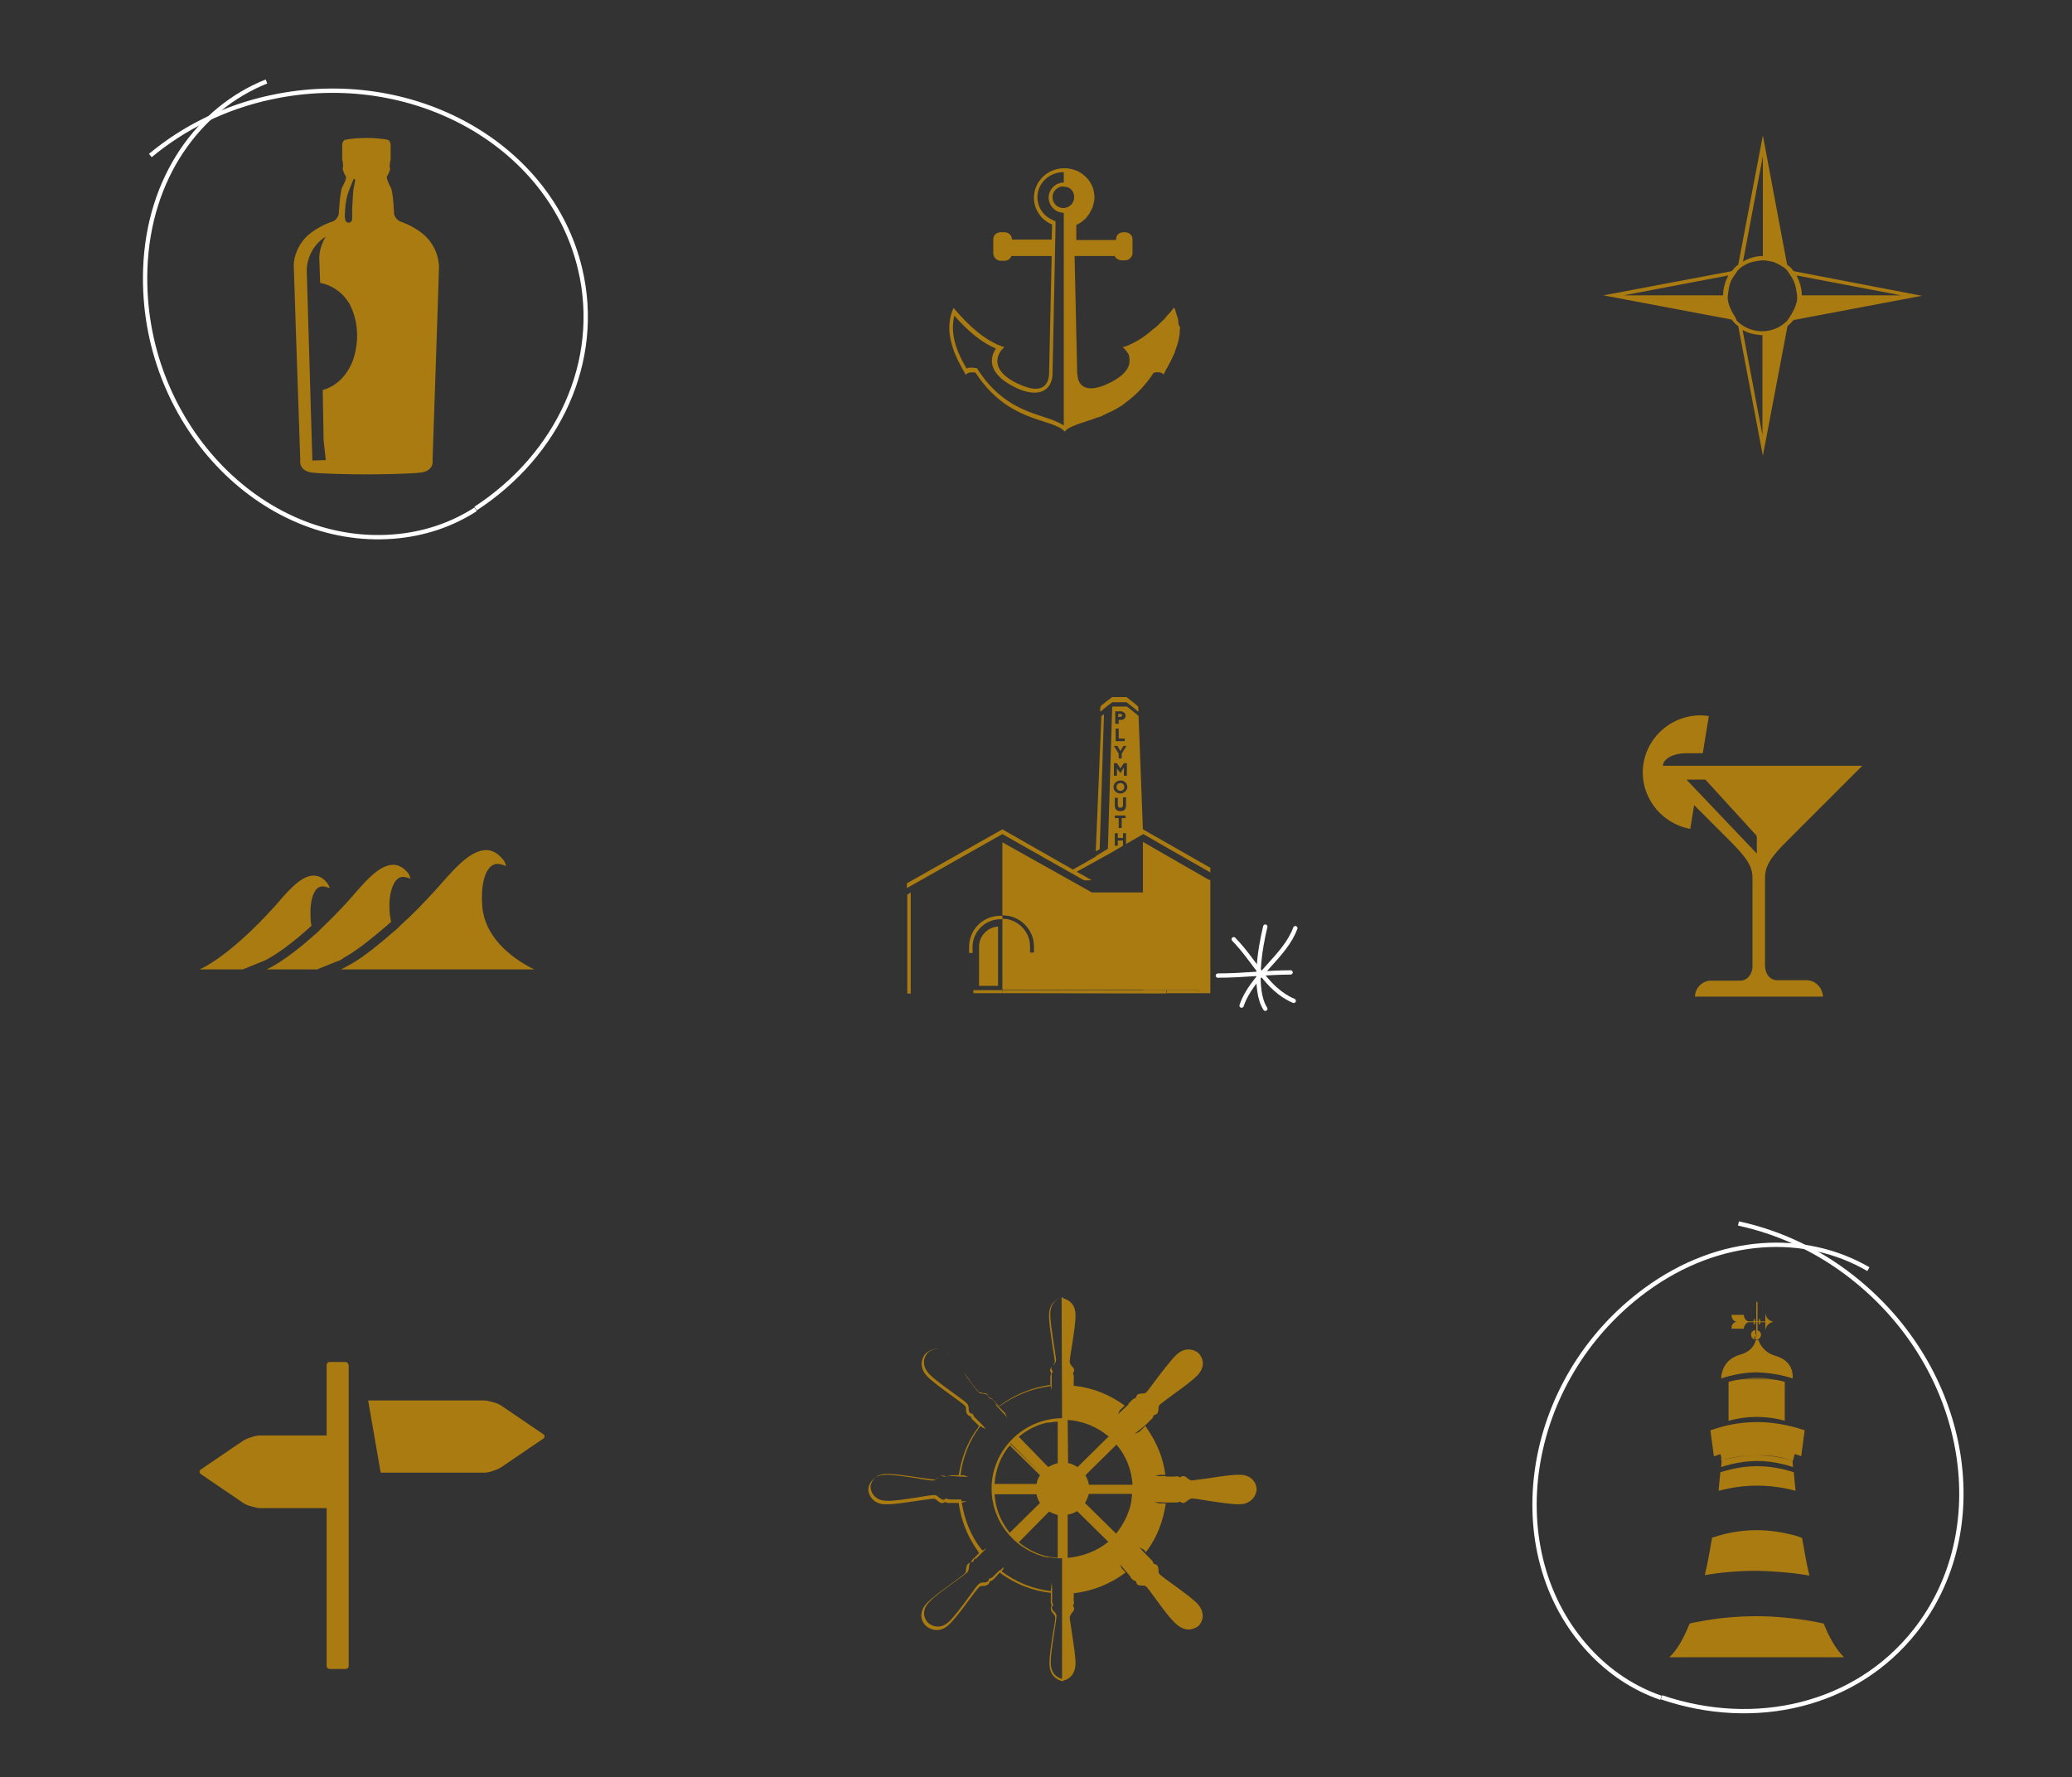 <?xml version="1.0" encoding="utf-8"?>
<!-- Generator: Adobe Illustrator 17.0.0, SVG Export Plug-In . SVG Version: 6.00 Build 0)  -->
<!DOCTYPE svg PUBLIC "-//W3C//DTD SVG 1.1//EN" "http://www.w3.org/Graphics/SVG/1.1/DTD/svg11.dtd">
<svg version="1.1" id="Layer_1" xmlns="http://www.w3.org/2000/svg" xmlns:xlink="http://www.w3.org/1999/xlink" x="0px" y="0px"
	 width="479.25px" height="411px" viewBox="-47.75 -31.25 479.25 411" enable-background="new -47.75 -31.25 479.25 411"
	 xml:space="preserve">
<rect x="-47.75" y="-31.25" width="479.25" height="411" fill="#333333" stroke="none"/>
<title>icons</title>
<desc>Created with Sketch.</desc>
<g id="case-studies">
	<g id="Desktop-HD" transform="translate(-877, -15801)">
		<g id="icons" transform="translate(877, 15800.465)">
			<g id="Layer_1_1_">
				<path id="Shape" fill="#AA7B11" d="M53.8,30.8c-0.1,0,0.1-2.8-2.1-5.7c-2.2-3-6.6-4.5-6.6-4.5c-1.3-0.3-1.7-1.8-1.7-1.8
					s-0.2-5.3-0.8-6.2c-0.5-0.9-1.1-2.3-0.8-2.6c0.3-0.4,0.7-1.5,0.7-1.7c-0.3-0.4,0.1-2.2,0.1-2.2V3c0-1.4-0.8-1.4-0.8-1.4
					c-1.3-0.3-3.6-0.4-4.6-0.4H37h-0.2c-1,0-3.3,0.1-4.6,0.4c0,0-0.8,0-0.8,1.4v3.1c0,0,0.4,1.8,0.1,2.2c0,0.2,0.4,1.3,0.7,1.7
					s-0.3,1.7-0.8,2.6c-0.5,0.9-0.8,6.2-0.8,6.2s-0.3,1.5-1.7,1.8c0,0-4.5,1.5-6.7,4.5s-2,5.7-2,5.7l0.4,12.4l1.1,32.5
					c0,0-0.5,2.5,2.8,2.9c2.8,0.3,9.3,0.4,12,0.4H37h0.5c2.7,0,9.2-0.1,12-0.4c3.3-0.4,2.8-2.9,2.8-2.9l1.1-32.5L53.8,30.8z
					 M34,10.8c0-0.1,0.1-0.1,0.2-0.1c0.1,0,0.2,0.1,0.2,0.2c-0.2,1.5-0.4,1.6-0.5,3.3l-0.2,3.5v1.7v0.3l0,0V20
					c0,0.4-0.4,0.8-0.8,0.8c-0.4,0-0.8-0.3-0.8-0.8c0-0.7-0.1,0.1-0.1-0.6C32.1,14.8,32.8,13.8,34,10.8z M33.7,53.1
					c-1.8,4.2-4.7,5.8-6.8,6.4l0.2,11.6l0.5,4.6l-3.1,0.1L23.2,32c0-3.3,1.7-6.3,4.4-8c-0.9,1.5-1.5,3.2-1.5,5l0.2,5.7
					c5,1,6.9,5.1,6.9,5.1C36.6,46.5,33.7,53.1,33.7,53.1z"/>
				<g id="Group" transform="translate(0, 165)">
					<path id="Shape_1_" fill="#AA7B11" d="M24.1,17C24,14.9,24,12.4,25,10.6c0.5-1,1.2-1.3,1.9-1.3c0.5,0,1,0.2,1.6,0.4
						c-0.1-0.4-0.3-0.8-0.5-1.1c-1-1.3-2.1-1.8-3.2-1.8c-3.2,0-6.6,4.4-8.9,7C4.9,26-1.6,28.5-1.6,28.5h10l4.7-1.9
						c0.1,0,4.1-1.7,11.2-8.2C24.2,17.9,24.1,17.5,24.1,17z"/>
					<path id="Shape_2_" fill="#AA7B11" d="M32.3,25.5c0.9-0.5,2.1-1.3,3.6-2.4c1.7-1.3,4-3.1,6.8-5.6c-0.1-0.6-0.2-1.2-0.3-1.8
						c-0.2-2.3-0.1-5.1,1-7.1c0.6-1.1,1.3-1.5,2.1-1.5c0.5,0,1.1,0.2,1.7,0.4c-0.1-0.4-0.3-0.9-0.5-1.2c-1.1-1.4-2.3-2-3.5-2
						c-3.6,0-7.3,4.9-9.9,7.8c-2.4,2.7-4.7,5-6.7,6.9c-0.3,0.3-0.5,0.5-0.8,0.8s-0.5,0.5-0.8,0.7c-7.1,6.4-11.1,8-11.1,8h11.7
						l4.7-1.9h0.1c0,0,0.3-0.1,1-0.5C31.6,25.9,31.9,25.7,32.3,25.5z"/>
					<path id="Shape_3_" fill="#AA7B11" d="M63.8,13.9c-0.2-2.6-0.1-5.9,1.1-8.1c0.7-1.2,1.5-1.7,2.4-1.7c0.6,0,1.3,0.2,2,0.5
						c-0.1-0.5-0.3-1-0.6-1.4c-1.3-1.6-2.6-2.3-4-2.3c-4.1,0-8.4,5.6-11.4,8.9s-5.7,6.1-8.2,8.3c-0.3,0.3-0.5,0.5-0.8,0.8
						s-0.5,0.5-0.8,0.7c-4,3.5-7,5.8-9.1,7.1c-0.4,0.2-0.7,0.4-1,0.6c-0.4,0.2-0.8,0.4-1.1,0.6c-0.8,0.4-1.2,0.6-1.2,0.6h2.2h2.3
						h2.3h15h2.3h2.3h18.3C69.9,25.6,64.3,20.6,63.8,13.9z"/>
				</g>
				<g id="Group_1_" transform="translate(151, 269)">
					<path id="Shape_4_" fill="#AA7B11" d="M89.1,41.5c-0.3-0.1-0.6-0.1-1-0.1c-1.7-0.1-4.7,0.4-7.4,0.8c-1.7,0.2-3.5,0.5-3.9,0.5
						c-0.4-0.1-0.6-0.3-0.9-0.5c-0.2-0.2-0.4-0.4-0.8-0.5c-0.2,0-0.4,0-0.6,0.1c-0.1,0.1-0.2,0.1-0.3,0.2c-0.4-0.3-0.9-0.3-1.1-0.2
						h-2.2v-0.1h-2.4l1-0.3h1.3c-0.5-3.9-2-7.5-4.3-10.8c-0.1-0.2-0.2-0.3-0.3-0.5l-1.5,1.4l-1,0.4l2.4-1.9l1.4-1.4
						c0.2-0.1,0.5-0.5,0.6-1c0.1,0,0.2-0.1,0.4-0.1c0.6-0.2,0.6-0.8,0.7-1.2c0-0.3,0-0.7,0.2-1s1.8-1.4,3.1-2.4
						c2.2-1.6,4.7-3.4,5.8-4.6c2-2.2,1-4.2,0.2-5c-0.3-0.3-0.9-0.7-1.6-0.8c-0.8-0.2-2.1-0.2-3.5,1.1c-1.2,1.1-3.1,3.6-4.7,5.7
						c-1,1.3-2.1,2.9-2.4,3.1s-0.7,0.2-1,0.2c-0.4,0-1,0.1-1.2,0.6C64,23.3,64,23.5,64,23.6c-0.5,0.1-0.8,0.4-1,0.6L62.2,25l0.1,0.1
						l-2.5,2.3l0.5-1l1.1-1c-3.5-2.6-7.6-4.2-11.8-4.6V19c0.1-0.3,0-0.7-0.2-1.1c0.1-0.1,0.1-0.2,0.2-0.3c0.3-0.5-0.1-1-0.4-1.3
						c-0.2-0.2-0.4-0.5-0.5-0.9c-0.1-0.3,0.2-2.2,0.5-3.9c0.4-2.7,0.9-5.7,0.8-7.3c-0.1-2.7-2-3.4-2.8-3.6V0.4H47h-0.2l0,0l0.1,27.9
						c-9,0.1-16.3,7.4-16.3,16.3c0,7.4,5,13.6,11.7,15.6c0.2,0.1,0.4,0.1,0.6,0.2H43c0.2,0,0.3,0.1,0.5,0.1h0.2h0.2h0.2
						c0.6,0.1,1.3,0.2,1.9,0.2h0.2h0.7v27.9c-0.8-0.2-2.5-0.9-2.6-3.5c-0.1-1.6,0.4-4.6,0.8-7.3c0.3-2.1,0.6-3.6,0.5-3.9
						c-0.1-0.4-0.3-0.7-0.6-0.9c-0.3-0.4-0.6-0.7-0.4-1.1c0.1-0.1,0.1-0.2,0.2-0.3l0.1-0.1l-0.1-0.1c-0.3-0.5-0.2-0.9-0.2-1v-2.8
						l-0.1-1.3l-0.2,2c-4.2-0.5-8.1-2.1-11.4-4.6l0.4-0.4l0.1-0.6l-0.8,0.8l-0.1-0.1L31,64.9c-0.1,0.1-0.3,0.4-0.9,0.5H30v0.1
						c0,0.1-0.1,0.2-0.1,0.3c-0.2,0.4-0.6,0.5-1.1,0.5c-0.3,0-0.7,0-1.1,0.3c-0.3,0.2-1.2,1.4-2.4,3.1c-1.6,2.2-3.4,4.6-4.6,5.7
						c-1.3,1.2-2.5,1.2-3.3,1c-0.7-0.2-1.2-0.5-1.5-0.8c-0.8-0.8-1.7-2.7,0.3-4.8c1.1-1.2,3.6-3,5.8-4.6c1.7-1.2,3-2.2,3.1-2.4
						c0.2-0.3,0.2-0.7,0.3-1.1c0-0.4,0.1-0.8,0.3-1c-0.1,0-0.2,0.1-0.2,0.1c-0.7,0.2-0.7,0.9-0.8,1.4c0,0.3,0,0.6-0.2,0.9
						s-1.9,1.5-3.1,2.4c-2.2,1.6-4.7,3.4-5.8,4.6c-2.1,2.3-1.1,4.4-0.2,5.2c0.3,0.3,0.9,0.7,1.7,0.9c0.9,0.2,2.2,0.2,3.6-1.1
						c1.2-1.1,3.1-3.6,4.7-5.8c0.9-1.2,2.1-2.8,2.4-3c0.2-0.2,0.6-0.2,0.9-0.2c0.4,0,1.1-0.1,1.4-0.8c0-0.1,0.1-0.2,0.1-0.3
						c0.6-0.1,0.9-0.5,1-0.6l0.2-0.2l0,0l1.1-1.2c3.4,2.6,7.5,4.2,11.8,4.7v1.7c0,0.2-0.1,0.6,0.2,1.2c-0.1,0.1-0.1,0.2-0.1,0.3
						c-0.3,0.6,0.1,1.2,0.4,1.5c0.2,0.2,0.4,0.5,0.5,0.8s-0.2,2.3-0.5,3.8c-0.4,2.7-0.9,5.7-0.8,7.3c0.1,2.9,2.1,3.6,2.9,3.8H47h0.2
						V89c0.8-0.2,2.6-0.9,2.8-3.6c0.1-1.6-0.4-4.6-0.8-7.3c-0.2-1.6-0.6-3.5-0.5-3.9c0.1-0.3,0.3-0.6,0.5-0.9
						c0.3-0.3,0.7-0.8,0.4-1.3c-0.1-0.1-0.1-0.3-0.2-0.3c0.3-0.4,0.3-0.9,0.2-1.1v-1.8c4.3-0.5,8.4-2.1,12-4.8l0.2,0.2L60.7,63
						l-0.4-0.9l2.4,2.8l0.1,0.3l0.2,0.2c0.1,0.2,0.5,0.5,1,0.6c0,0.1,0.1,0.2,0.1,0.4c0.2,0.6,0.8,0.6,1.2,0.6c0.3,0,0.7,0,1,0.2
						s1.4,1.7,2.4,3.1c1.6,2.2,3.4,4.6,4.7,5.7c1.4,1.2,2.7,1.3,3.5,1.1c0.7-0.2,1.3-0.5,1.6-0.8c0.8-0.8,1.7-2.8-0.2-5
						c-1.1-1.2-3.6-3-5.8-4.6c-1.4-1-2.9-2.1-3.1-2.4c-0.2-0.3-0.2-0.6-0.2-1s-0.1-1-0.7-1.2C68.4,62,68.2,62,68.1,62
						c-0.1-0.5-0.4-0.8-0.6-1l-1.4-1.4l0,0l-1.3-1.4l1,0.5l0.5,0.6c0.1-0.1,0.1-0.2,0.2-0.3c2.5-3.3,3.8-7.1,4.4-11h-1.6l-1-0.3
						l2.6,0.1l0,0h2.2c0.2,0,0.7,0,1.1-0.2c0.1,0.1,0.2,0.1,0.3,0.2c0.2,0.1,0.4,0.1,0.6,0.1c0.3-0.1,0.5-0.3,0.8-0.5
						c0.2-0.2,0.5-0.4,0.9-0.5c0.3-0.1,2.2,0.2,3.9,0.5c2.7,0.4,5.8,0.9,7.4,0.8c0.3,0,0.7-0.1,1-0.1c2.2-0.7,2.8-2.4,2.8-3.4
						C91.9,43.8,91.3,42,89.1,41.5z M56.6,31.7c0.1,0.1,0.2,0.1,0.2,0.2c0.1,0,0.1,0.1,0.2,0.1c0.2,0.2,0.4,0.3,0.7,0.5l-7.2,7.1
						c-0.7-0.4-1.4-0.8-2.2-0.9l-0.1-10C51.3,28.9,54.2,30,56.6,31.7z M43.6,29.3h0.2H44h0.2c0.6-0.1,1.1-0.2,1.7-0.2v9.6
						c-0.8,0.2-1.5,0.5-2.2,0.9l-6.8-7C38.8,31,41.1,29.8,43.6,29.3z M35,34.1l7,7l-7.1-6.9C34.9,34.2,34.9,34.2,35,34.1z
						 M34.8,34.6l7,6.9c-0.4,0.6-0.7,1.3-0.8,2h-9.7C31.5,40.2,32.7,37.1,34.8,34.6z M34.8,54.8c-2.1-2.6-3.3-5.6-3.5-8.9H41
						c0.1,0.7,0.4,1.4,0.8,2L34.8,54.8z M45.9,60.6c-1-0.1-1.9-0.2-2.8-0.4c-0.2,0-0.4-0.1-0.6-0.2c-2.1-0.6-4-1.7-5.6-3l7-7.1
						c0.6,0.3,1.3,0.6,2,0.8C45.9,50.7,45.9,60.6,45.9,60.6z M48.2,60.6v-10c0.8-0.1,1.5-0.4,2.2-0.8l7.2,7.1
						C55,59,51.7,60.3,48.2,60.6z M62.6,49c-0.7,2.2-1.8,4.3-3.2,6l-7.2-7.1c0.4-0.6,0.7-1.4,0.9-2.1h10C63,46.9,62.9,48,62.6,49z
						 M53.1,43.7c-0.1-0.8-0.4-1.5-0.8-2.2l7.2-7.1c2.3,2.7,3.5,6,3.7,9.3H53.1z"/>
					<path id="Shape_5_" fill="#AA7B11" d="M26.3,61.5L26.3,61.5l0.1-0.1c0.1-0.5,0.4-0.8,0.6-0.9l-0.2,0.2V61l2.6-2.6l-0.9,0.5
						l-0.1-0.1c-0.1-0.2-0.3-0.3-0.4-0.5c-2.3-3-3.7-6.7-4.3-10.5h0.2l1-0.3h-1.3v-0.3v-0.1h-2.4c-0.2,0-0.7,0-1-0.2l-0.1-0.1
						L20,46.9c-0.1,0.1-0.2,0.1-0.3,0.2c-0.1,0.1-0.3,0.1-0.5,0s-0.4-0.2-0.7-0.4c-0.2-0.2-0.5-0.5-0.9-0.6c-0.3-0.1-1.8,0.1-4,0.5
						c-2.7,0.4-5.7,0.9-7.4,0.8c-0.3,0-0.6-0.1-0.9-0.1c-2.1-0.5-2.6-2.1-2.7-3c0-0.6,0.3-1.6,1.2-2.3c-1.3,0.8-1.7,2.1-1.7,2.8
						c0,1,0.7,2.8,2.9,3.3c0.3,0.1,0.6,0.1,1,0.1c1.7,0.1,4.7-0.4,7.5-0.8c1.4-0.2,3.4-0.5,3.8-0.5c0.3,0.1,0.6,0.3,0.8,0.5
						c0.2,0.2,0.5,0.4,0.8,0.5c0.2,0.1,0.5,0,0.7-0.1c0.1,0,0.2-0.1,0.3-0.1c0.4,0.2,0.9,0.3,1.1,0.2h2c0.5,4,2.1,7.9,4.4,11.1
						c0.1,0.2,0.2,0.3,0.3,0.5l-1.2,1.2c-0.2,0.1-0.5,0.4-0.7,1c0,0,0.1,0,0.1-0.1C26,61.6,26.1,61.5,26.3,61.5z"/>
					<path id="Shape_6_" fill="#AA7B11" d="M18.8,12.4c0.4,0.1,0.8,0.3,1.2,0.5C19.6,12.7,19.2,12.5,18.8,12.4z"/>
					<path id="Shape_7_" fill="#AA7B11" d="M18.6,41.8c-0.2,0.1-0.5,0.3-0.7,0.4c-0.1,0.1-0.1,0.1-0.2,0.2c0.2-0.1,0.4-0.2,0.6-0.4
						C18.5,41.9,18.6,41.8,18.6,41.8z"/>
					<path id="Shape_8_" fill="#AA7B11" d="M6,41.4c1.6-0.1,4.7,0.4,7.4,0.8c1.5,0.3,3.5,0.6,3.8,0.5s0.5-0.2,0.6-0.3
						c-0.1,0-0.2,0.1-0.3,0.1c-0.3,0-1.8-0.2-3.9-0.5c-2.7-0.4-5.8-0.9-7.4-0.8c-0.3,0-0.6,0-0.9,0.1c-0.7,0.1-1.2,0.4-1.5,0.7
						c0.3-0.2,0.8-0.4,1.2-0.5C5.3,41.5,5.7,41.4,6,41.4z"/>
					<path id="Shape_9_" fill="#AA7B11" d="M19.5,41.8c0.1,0,0.2,0,0.3,0.1H20l-0.1-0.1c-0.1-0.1-0.2-0.1-0.3-0.2h-0.5
						c-0.2,0-0.3,0.1-0.4,0.2l0.1-0.1C19.1,41.7,19.3,41.7,19.5,41.8z"/>
					<path id="Shape_10_" fill="#AA7B11" d="M21.5,41.7l3.7,0.2l-1-0.4h-0.8c0.5-4,2-7.9,4.4-11.1c0.1-0.1,0.2-0.2,0.3-0.3l0.3,0.3
						l0.9,0.4l-0.9-1l0,0l-1.5-1.5l0,0l0,0c-0.1-0.1-0.4-0.3-0.6-0.9v-0.1h-0.1c-0.1,0-0.2-0.1-0.4-0.1c-0.4-0.2-0.5-0.6-0.5-1.1
						c0-0.3,0-0.7-0.3-1.1c-0.2-0.3-1.4-1.2-3.1-2.4c-2.2-1.6-4.7-3.4-5.8-4.6c-1.9-2.1-1-4-0.3-4.8c0.3-0.3,0.8-0.6,1.5-0.8
						c0.3-0.1,0.6-0.1,1-0.1c-0.5-0.1-0.9,0-1.2,0.1c-0.8,0.2-1.3,0.6-1.7,0.9c-0.8,0.8-1.8,3,0.2,5.2c1.1,1.2,3.6,3,5.8,4.6
						c1.2,0.9,2.9,2.1,3.1,2.4c0.2,0.2,0.2,0.5,0.2,0.9s0.1,1.1,0.8,1.4c0.1,0,0.2,0.1,0.3,0.1c0.1,0.5,0.5,0.9,0.7,1l1.2,1.2
						c-0.1,0.1-0.2,0.3-0.3,0.5c-2.4,3.1-3.8,7-4.4,10.9h-2l0.3,0.1h-0.2c-0.1,0-0.6,0-1,0.2l0,0c0.4-0.1,0.7-0.1,0.9-0.1L21.5,41.7
						L21.5,41.7z"/>
					<path id="Shape_11_" fill="#AA7B11" d="M20.1,41.8H20H20.1L20.1,41.8z"/>
					<path id="Shape_12_" fill="#AA7B11" d="M29.9,23.5H30l0,0v-0.1c0-0.1-0.1-0.2-0.2-0.3c0,0.1,0.1,0.2,0.1,0.3V23.5z"/>
					<path id="Shape_13_" fill="#AA7B11" d="M31.1,24.3l1.3,1.3c3.4-2.5,7.5-4.2,11.8-4.7v-0.3l0,0c-4.2,0.6-8.3,2.2-11.7,4.8
						l-0.1,0.1L30.9,24c-0.1-0.1-0.3-0.4-0.9-0.5c0,0.1,0.1,0.1,0.1,0.2C30.7,23.8,31,24.1,31.1,24.3z"/>
					<path id="Shape_14_" fill="#AA7B11" d="M44.5,18.6c0-0.1-0.1-0.5,0.2-1l0.1-0.1l-0.1-0.1c-0.1-0.1-0.1-0.2-0.2-0.3
						c-0.1-0.3-0.1-0.6,0.1-0.8c-0.3,0.3-0.7,0.9-0.3,1.4c0,0.1,0.1,0.2,0.1,0.3c-0.3,0.5-0.2,1-0.2,1.2v1.4l0.3,1.2
						C44.5,21.8,44.5,18.6,44.5,18.6z"/>
					<path id="Shape_15_" fill="#AA7B11" d="M27.7,22.4c0.2,0.2,0.6,0.2,0.9,0.2c0.4,0.1,0.9,0.1,1.2,0.5V23
						c-0.2-0.4-0.6-0.5-1.1-0.5c-0.4-0.1-0.8-0.1-1.1-0.3c-0.2-0.2-1.2-1.4-2.4-3.1c-0.4-0.6-0.9-1.1-1.3-1.7c0.5,0.7,0.9,1.3,1.4,2
						C26.2,20.6,27.4,22.2,27.7,22.4z"/>
					<path id="Shape_16_" fill="#AA7B11" d="M44.7,16.2l-0.1,0.1L44.7,16.2L44.7,16.2z"/>
					<path id="Shape_17_" fill="#AA7B11" d="M20.7,13.5l-0.1-0.1c-0.1-0.1-0.2-0.2-0.3-0.2C20.4,13.3,20.6,13.4,20.7,13.5L20.7,13.5
						z"/>
					<path id="Shape_18_" fill="#AA7B11" d="M20.7,13.5c0.9,0.8,2,2.3,3.2,3.8C22.7,15.8,21.6,14.3,20.7,13.5z"/>
					<path id="Shape_19_" fill="#AA7B11" d="M45.5,15.1c0.1-0.3-0.2-1.8-0.5-3.9c-0.4-2.7-0.9-5.7-0.8-7.3c0.1-2.6,1.9-3.3,2.6-3.5
						c-0.8,0.2-2.8,1-2.9,3.8c-0.1,1.6,0.4,4.7,0.8,7.4c0.2,1.5,0.6,3.5,0.5,3.8s-0.3,0.5-0.5,0.8c0.1-0.1,0.1-0.1,0.2-0.2
						C45.1,15.8,45.4,15.5,45.5,15.1z"/>
					<polygon id="Shape_20_" fill="#AA7B11" points="31.7,25.4 34.2,28.1 33.7,27.1 31.5,24.9 					"/>
				</g>
				<g id="Group_3_" transform="translate(323, 284)">
					<path id="Shape_27_" fill="#AA7B11" d="M-290.8,0.3h-3.7c-0.4,0-0.7,0.3-0.7,0.7v16.3h-15.4c-0.6,0-1.3,0.1-2,0.4
						c-0.7,0.2-1.4,0.5-1.9,0.8l-9.7,6.6c-0.3,0.2-0.4,0.4-0.4,0.6s0.1,0.4,0.4,0.6l9.7,6.6c0.4,0.3,1.1,0.6,1.9,0.8
						c0.7,0.2,1.5,0.4,2,0.4h15.4v36.5c0,0.4,0.3,0.7,0.7,0.7h3.7c0.4,0,0.7-0.3,0.7-0.7V1C-290.2,0.6-290.5,0.3-290.8,0.3z"/>
					<path id="Shape_26_" fill="#AA7B11" d="M-245.1,17l-9.7-6.6c-0.5-0.3-1.1-0.6-1.9-0.8c-0.7-0.2-1.5-0.4-2-0.4h-26.9l2.9,16.7
						h23.9c0.5,0,1.3-0.1,2-0.4c0.7-0.2,1.4-0.5,1.9-0.8l9.7-6.6c0.2-0.1,0.4-0.3,0.4-0.6C-244.7,17.4-244.9,17.2-245.1,17z"/>
				</g>
				<path id="Shape_23_" fill="#AA7B11" d="M370.1,196h-6.8c-1.6,0-2.8-1.4-2.8-3.4v-20.3c0-2.7,1.3-4.8,5.3-8.7
					c0.5-0.5,1.1-1.1,1.7-1.7l15.5-15.5h-37.4h-8.7v-0.2c0.2-1.5,2.5-2.7,5.3-2.7h3.9l1.4-8.6c-7.1-1.1-13.9,3.8-15.1,10.9
					c-1.2,7.1,3.7,13.9,10.8,15.2l0.9-5.5l0.3,0.3l7.9,7.9c3.9,3.9,5.3,5.9,5.3,8.7v20.3c0,2-1.3,3.4-2.8,3.4H348
					c-2,0-3.7,1.7-3.7,3.7h29.6C373.8,197.7,372.1,196,370.1,196z M358.6,166.7l-0.1-0.1l-13.8-14.5l-2.1-2.2
					c-0.1-0.1-0.2-0.2-0.2-0.3h2.7h1.6l11.5,12.6c0.1,0,0.2,0.2,0.4,0.6V166.7L358.6,166.7z"/>
				<path id="Shape_24_" fill="#AA7B11" d="M224.8,44v-0.3c0-0.3-0.1-0.7-0.2-1c0-0.1,0-0.2-0.1-0.3c-0.1-0.3-0.2-0.7-0.3-1
					s-0.2-0.7-0.4-1c-0.1,0.1-0.2,0.2-0.3,0.4c-0.4,0.5-0.8,1-1.3,1.5c-0.1,0.1-0.2,0.2-0.3,0.4c-0.2,0.2-0.4,0.5-0.7,0.7
					c-0.2,0.2-0.5,0.5-0.7,0.7c-0.3,0.3-0.7,0.7-1.1,1c-0.1,0.1-0.2,0.2-0.4,0.3c-0.2,0.2-0.5,0.4-0.7,0.6c-1.2,1-2.5,1.9-3.9,2.6
					c-0.8,0.4-1.6,0.8-2.5,1c0.1,0,0.5,0.4,0.9,0.9c0,0,0,0.1,0.1,0.1c0,0.1,0.1,0.1,0.1,0.2c0,0,0,0.1,0.1,0.1
					c0,0.1,0.1,0.1,0.1,0.2c0.1,0.2,0.2,0.4,0.2,0.6c0.1,0.3,0.1,0.6,0.1,0.9c0.1,1.5-0.9,3.4-4.5,5.2c-0.5,0.2-0.9,0.4-1.3,0.6
					c-1.3,0.5-2.3,0.7-3.1,0.7c-1,0-1.7-0.3-2.1-0.7c-0.1-0.1-0.2-0.2-0.3-0.3c-0.3-0.3-0.4-0.7-0.6-1.1v-0.2c0-0.2-0.1-0.3-0.1-0.4
					v-0.1c0-0.3-0.1-0.6-0.1-0.7l-0.6-27.1h8.9h0.4c0,0.1,0.1,0.2,0.1,0.2c0,0.1,0.1,0.1,0.1,0.2c0.1,0.1,0.2,0.2,0.4,0.3
					c0.1,0,0.1,0.1,0.2,0.1c0.2,0.1,0.5,0.2,0.7,0.2h0.9c0.9,0,1.7-0.8,1.7-1.7v-3.2c0-0.9-0.8-1.6-1.7-1.6h-0.4
					c-0.9,0-1.7,0.6-1.7,1.6v0.2h-0.2h-9v-2.3v-1.2c0.5-0.2,1-0.5,1.5-0.9c0.1-0.1,0.1-0.1,0.2-0.2c0.3-0.2,0.5-0.4,0.7-0.7
					c0.1-0.1,0.2-0.2,0.3-0.4c0.2-0.2,0.3-0.4,0.4-0.6c0.2-0.3,0.3-0.6,0.5-0.9c0.1-0.1,0.1-0.3,0.2-0.5c0.2-0.7,0.4-1.4,0.4-2.2
					s-0.2-1.6-0.4-2.3c-0.1-0.2-0.2-0.4-0.3-0.6c-0.5-1.1-1.4-2-2.4-2.7c-0.4-0.2-0.8-0.5-1.2-0.6c-0.1,0-0.2-0.1-0.3-0.1
					c-0.8-0.3-1.6-0.4-2.4-0.4c-3.9,0-7,3.1-7,6.8c0,2.8,1.7,5.2,4.2,6.2l-0.1,3.5h-9.2v-0.1c0-0.9-0.8-1.6-1.7-1.6h-0.9
					c-0.9,0-1.7,0.6-1.7,1.6v3.3c0,0.9,0.8,1.7,1.7,1.7h0.9c0.7,0,1.3-0.4,1.6-1.1h9.3l-0.6,27.1c0,0.4,0,3.6-3.1,3.6
					c-1.1,0-2.5-0.4-4.4-1.3c-7.6-3.8-3.3-8.1-2.8-8.3c-4.5-1.4-8.5-5.2-11.8-9.1c-3.2,7,2.5,14.4,2.8,15.5c0.4-0.5,1-0.6,1.5-0.6
					c0.3,0,0.6,0,0.8,0.1c7.7,11.8,17.8,10.4,20.6,13.6c0.3-0.3,0.6-0.6,1-0.8c0.1-0.1,0.3-0.2,0.4-0.2c0.1-0.1,0.3-0.1,0.4-0.2
					c0.1-0.1,0.3-0.1,0.5-0.2c0.6-0.3,1.4-0.5,2.2-0.8c0.3-0.1,0.6-0.2,0.9-0.3c0.6-0.2,1.3-0.4,2-0.7c0.1,0,0.2-0.1,0.4-0.1
					c0.4-0.1,0.8-0.3,1.2-0.5l0.6-0.3c0.5-0.2,1-0.5,1.5-0.7c0.4-0.2,0.8-0.4,1.1-0.6s0.7-0.4,1-0.6c0.1-0.1,0.3-0.2,0.4-0.3
					c0.2-0.1,0.3-0.2,0.5-0.4c0.1-0.1,0.3-0.2,0.4-0.3c2.1-1.6,4.2-3.7,6.1-6.6c0.1,0,0.2,0,0.4-0.1h0.4h0.3h0.2h0.1
					c0.3,0.1,0.7,0.2,0.9,0.5c0.1-0.3,0.5-1,1.1-2.1c0.1-0.1,0.1-0.3,0.2-0.4c0.3-0.5,0.6-1.1,0.9-1.8c0.2-0.4,0.4-0.8,0.5-1.3
					c0.1-0.3,0.2-0.5,0.3-0.8c0.1-0.2,0.1-0.4,0.2-0.6c0.1-0.4,0.2-0.8,0.3-1.2c0-0.2,0.1-0.4,0.1-0.6c0.1-0.3,0.1-0.6,0.1-0.9
					c0-0.4,0.1-0.8,0.1-1.3C224.9,44.7,224.9,44.4,224.8,44z M198.3,67.7c-1.2-0.8-2.8-1.4-4.7-2c-4.3-1.4-10.2-3.3-15.1-10.8
					l-0.2-0.4l-0.4-0.1c-0.3,0-0.6-0.1-1-0.1s-0.8,0.1-1.1,0.2c0-0.1-0.1-0.1-0.1-0.2c-1.3-2.2-4-7.1-2.7-12
					c3.3,3.8,6.5,6.3,9.6,7.6c-0.4,0.6-0.8,1.4-0.9,2.3c-0.2,1.7,0.5,4.2,5,6.5c1.9,1,3.5,1.4,4.9,1.4c2.5,0,4.1-1.7,4.1-4.5
					l0.7-34.4v-0.7l-0.6-0.3c-2.2-0.9-3.6-3-3.6-5.3c0-3.2,2.7-5.8,6.1-5.8v2.4c-1.9,0-3.5,1.6-3.5,3.5s1.6,3.5,3.5,3.5v3.9V67.7
					L198.3,67.7z M198.2,17.4c-1.4,0-2.5-1.1-2.5-2.5s1.1-2.5,2.5-2.5c0.2,0.1,0.3,0.1,0.5,0.1s0.3,0.1,0.5,0.1
					c0.3,0.1,0.6,0.3,0.8,0.5c0.5,0.5,0.7,1.1,0.7,1.8C200.7,16.3,199.6,17.4,198.2,17.4z"/>
				<path id="Shape_25_" fill="#AA7B11" d="M367.1,32c-0.4-0.6-0.9-1.1-1.5-1.5L360,0.6l-5.7,29.9c-0.6,0.4-1.1,1-1.5,1.5l-29.7,5.6
					l29.7,5.6c0.4,0.6,0.9,1.1,1.5,1.5l5.7,30l5.7-30c0.5-0.4,1-0.9,1.4-1.4l29.7-5.6L367.1,32z M360,5.4v23.1
					c-1.7,0-3.3,0.5-4.6,1.3L360,5.4z M327.8,37.6L352,33c-0.7,1.4-1.2,2.9-1.2,4.6H327.8z M359.9,69.9l-4.6-24.3
					c1.4,0.8,2.5,1,4.3,1.2h0.2h0.1V69.9z M366.2,42.6l-0.6,0.9c-1.5,1.5-3.5,2.4-5.8,2.4c-2.2,0-4.3-0.9-5.8-2.4l-0.4-0.9
					c0,0-2-2.8-1.7-4.9v-0.2c0.3-2.1,0.4-3.1,1.7-4.8l0.6-0.9c0.3-0.2,0.5-0.5,0.8-0.7c1.7-1.2,2.7-1.3,4.7-1.6h0.2
					c0.9,0,1.8,0.2,2.6,0.4c1.1,0.4,2.1,1.1,2.3,1.2c0.3,0.2,0.5,0.4,0.8,0.7l0.6,0.9c1.2,1.7,1.4,2.7,1.7,4.8v0.2
					C368.2,39.8,366.2,42.6,366.2,42.6z M367.8,33l24.2,4.6h-23C369,35.9,368.5,34.4,367.8,33z"/>
				<polygon id="Shape_34_" fill="#AA7B11" points="216.6,199 184.2,199 184.1,199 221.9,199.1 222.1,199.1 222.1,199 222,199 				
					"/>
				<rect id="Rectangle-path" x="177.4" y="198.3" fill="#AA7B11" width="6.7" height="0.7"/>
				<rect id="Rectangle-path_1_" x="184.2" y="198.3" fill="#AA7B11" width="32.4" height="0.7"/>
				<rect id="Rectangle-path_2_" x="184.1" y="198.3" fill="#AA7B11" width="0.1" height="0.7"/>
				<rect id="Rectangle-path_3_" x="222.1" y="198.3" fill="#AA7B11" width="7.5" height="0.7"/>
				<rect id="Rectangle-path_4_" x="216.6" y="198.3" fill="#AA7B11" width="5.4" height="0.7"/>
				<g id="Group_4_" transform="translate(164, 130)">
					<polygon id="Shape_35_" fill="#AA7B11" points="-1.9,69.1 -1.1,69.1 -1.1,45.7 -1.9,46.2 					"/>
					<path id="Shape_36_" fill="#AA7B11" d="M26.8,36L39,42.9h1.8l-3.5-2l7.8-4.3l2.9-1.7v-1.2h-1.2v1.2h-0.7V32l0,0h0.7l0,0v1.1H48
						V32l0,0h0.6l0,0h0.1v2.5l4-2.3l6.6,3.8l8.6,4.9l0.3,0.2V41v-1l-15.6-8.9l-1-26.2c0-0.1-2.7-2.2-2.7-2.2h-3.3c0,0,0,0-0.1,0.1
						l-1,32.8l-2.8,1.7v0.1l-2.6,1.5l-2.7,1.5l-16.3-9.3L-2,43.6v1.1l22.1-12.5L26.8,36z M48.6,28.5h-0.9v2.3H47v-2.3h-0.9v-0.6h2.5
						V28.5z M48.7,24v1.5v0.1c0,0.9-0.5,1.3-1.3,1.3s-1.3-0.4-1.3-1.3v-0.1v-1.6v-0.1h0.7v0.1v1.5c0,0.5,0.2,0.7,0.6,0.7
						c0.4,0,0.6-0.2,0.6-0.7V24v-0.3h0.7V24L48.7,24z M47.4,18.1L46.6,17v1.7h-0.1H46h-0.1v-2.9H46h0.6l0.8,1.2l0.8-1.2h0.7v2.9
						h-0.7v-1.9L47.4,18.1z M46.1,3.8L46.1,3.8h1.3l0,0c0.2,0,0.3,0,0.5,0.1c0.3,0.1,0.5,0.3,0.6,0.5c0,0.1,0.1,0.3,0.1,0.4
						c0,0.7-0.5,1-1.2,1H47v0.9h-0.1h-0.6h-0.1V3.8H46.1z M48.4,10.1v0.6h-2.1V7.8H47v2.3H48.4z M45.9,11.8h0.8l0.7,1.2l0.7-1.2h0.7
						l-1.1,1.8v1.1H47v-1.1L45.9,11.8L45.9,11.8z M46.8,19.9c0.1,0,0.2-0.1,0.3-0.1h0.3l0,0c0.2,0,0.4,0,0.6,0.1
						c0.6,0.2,1,0.8,1,1.4s-0.4,1.1-1,1.4c-0.2,0.1-0.4,0.1-0.6,0.1l0,0h-0.3c-0.1,0-0.2-0.1-0.3-0.1c-0.6-0.2-1-0.8-1-1.4
						C45.8,20.7,46.2,20.2,46.8,19.9z"/>
					<path id="Shape_37_" fill="#AA7B11" d="M47.8,4.7c0-0.1,0-0.2-0.1-0.2s-0.2-0.1-0.3-0.1h-0.5v0.7h0.4
						C47.6,5.1,47.8,4.9,47.8,4.7z"/>
					<circle id="Oval" fill="#AA7B11" cx="47.4" cy="21.3" r="0.9"/>
					<path id="Shape_38_" fill="#AA7B11" d="M67.9,42.7v0.1L52.6,34v11.7H40.8L20.1,34.1V51h0.1l0,0c4,0,7.2,3.3,7.2,7.2v1.4h-0.1
						h-0.7h-0.1v-1.4c0-2.6-1.6-4.9-3.9-5.9c-0.7-0.3-1.4-0.5-2.2-0.5h-0.3v-0.7h-0.5c-4,0-7.2,3.2-7.2,7.2v1.4h0.8v-1.4
						c0-3.5,2.9-6.4,6.4-6.4h0.5v16.3h32.5v0.1H58h0.1h7.5V69h2.6V42.9L67.9,42.7z"/>
					<path id="Shape_39_" fill="#AA7B11" d="M14.7,58.2v9.1h4.4V53.6C16.7,53.7,14.7,55.8,14.7,58.2z"/>
					<path id="Shape_40_" fill="#AA7B11" d="M45.5,1.7h3.3c0,0,2.1,1.6,2.6,2.1h0.2l-0.1-1.1c0-0.1-2.7-2.2-2.7-2.2h-3.3
						c0,0-2.7,2-2.7,2.2l-0.1,1.1h0.2C43.4,3.3,45.5,1.7,45.5,1.7z"/>
					<polygon id="Shape_41_" fill="#AA7B11" points="43.6,4.5 43.6,4.5 43.6,4.5 43.6,4.5 43,4.9 41.9,31.4 41.7,36.1 41.7,36.2 
						42.6,35.7 					"/>
				</g>
			</g>
		</g>
	</g>
</g>
<g id="Group_6_" transform="translate(387.218, 0.254)">
	<path id="Shape_45_" fill="none" stroke="#FFFFFF" stroke-miterlimit="10" d="M-324.967,86.304
		c-5.488,3.539-11.882,5.733-18.939,6.295c-30.785,2.453-58.578-26.62-57.469-61.718c0.69-21.415,12.471-37.333,28.044-43.537"/>
	<path id="Shape_44_" fill="none" stroke="#FFFFFF" stroke-miterlimit="10" d="M-400.195,4.464
		c7.659-6.371,17.216-11.21,28.041-13.491c32.47-6.93,64.421,10.821,71.33,39.607c5.174,21.48-5.085,43.126-24.157,55.548"/>
</g>
<g id="Group_2_" transform="translate(18, 270)">
	<path id="Shape_22_" fill="#AA7B11" d="M332.165,35.065c0.1,0.3,0.2,0.6,0.2,0.9v0.6h0.2l0,0h-0.1c0,0.4-0.1,0.9-0.1,1.5
		c2.8-0.9,5.6-1.4,8.4-1.4c2.6,0,5.5,0.5,8.2,1.4c0-0.6-0.1-1.1-0.1-1.5c-2.7-0.8-5.4-1.2-8.2-1.2c2.8-0.1,5.5,0.3,8.2,1.2h0.1
		c0.1-0.5,0.3-1,0.4-1.5c0.5,0.1,1,0.3,1.5,0.5l0.8-6l-1.9-0.6c-2.9-0.8-6-1.3-9-1.3s-6,0.4-9,1.3c-0.6,0.2-1.3,0.4-1.9,0.6l0.8,6
		C331.165,35.465,331.665,35.265,332.165,35.065z M332.665,36.465L332.665,36.465c2.6-0.8,5.2-1.1,7.9-1.1h0.1
		C337.865,35.365,335.265,35.765,332.665,36.465z"/>
	<path id="Shape_21_" fill="#AA7B11" d="M334.065,18.365v9c2.2-0.6,4.3-0.9,6.5-0.9s4.4,0.3,6.5,0.9v-9c-1-0.3-2-0.5-3.1-0.6h-3.3
		h-3.5C336.165,17.865,335.065,18.065,334.065,18.365z"/>
	<path id="Shape_28_" fill="#AA7B11" d="M340.665,37.865c-2.8,0-5.6,0.5-8.5,1.4c-0.1,1.2-0.3,2.7-0.4,4.3c3-0.8,5.9-1.2,8.9-1.2
		c2.9,0,6,0.4,8.9,1.2c-0.2-1.6-0.3-3.1-0.4-4.3C346.365,38.365,343.465,37.865,340.665,37.865z"/>
	<path id="Shape_29_" fill="#AA7B11" d="M356.065,74.265l-1.9-0.4c-4.4-0.8-9.1-1.3-13.6-1.3s-9,0.4-13.6,1.3
		c-0.6,0.1-1.2,0.2-1.9,0.4c-1.3,3.2-2.8,6-4.6,7.7l-0.1,0.1h0.1h18.3h3.7h18.3C358.965,80.265,357.365,77.565,356.065,74.265z"/>
	<path id="Shape_30_" fill="#AA7B11" d="M352.765,63.165c-0.7-2.9-1.2-5.8-1.7-8.7l-1.4-0.5c-2.9-0.8-6-1.3-9-1.3s-6,0.4-9,1.3
		c-0.5,0.2-0.9,0.3-1.4,0.4c-0.5,2.9-1,5.8-1.7,8.7c4-0.7,8.1-1,12.1-1C344.665,62.165,348.765,62.465,352.765,63.165z"/>
	<path id="Shape_31_" fill="#AA7B11" d="M348.865,17.565c0.1-0.5,0.3-4-3.9-5.2c-2.5-0.7-3.6-2.5-4-3.7h-0.3h-0.3
		c0,0.1,0,0.1-0.1,0.2v0.2c-0.4,1.1-1.3,2.4-3.5,3c-4.3,1.2-4.4,5-4.4,5.5c2.8-0.9,5.5-1.4,8.3-1.4
		C343.365,16.265,346.165,16.665,348.865,17.565z"/>
	<path id="Shape_32_" fill="#AA7B11" d="M340.465,17.465c-1.2,0-2.1,0.1-3.3,0.2h3.4h3.4
		C342.765,17.465,341.665,17.465,340.465,17.465z"/>
	<path id="Shape_33_" fill="#AA7B11" d="M334.765,6.065h2.8c0.2-1.3,1.1-1.5,1.1-1.5h1.2v0.5h0.3v-0.5h0.3v1.8v0.1v0.9h-0.2v-1
		c-0.6,0.1-1,0.5-1,1.1c0,0.5,0.3,0.9,0.8,1.1v-0.7h0.2v0.7h0.1h0.3h0.1h0.2v-0.1c0.4-0.2,0.6-0.6,0.6-1c0-0.5-0.3-0.9-0.8-1v-0.1
		v-1.8h0.3v0.5h0.3v-0.5h1.2v1.8c0.3-1.4,1.3-1.8,1.9-1.9c-0.6-0.1-1.6-0.5-1.9-1.9c0-0.1,0,1.8,0,1.8h-1.2v-0.5h-0.3v0.5h-0.3v-4.5
		h-0.3v4.5h-0.3v-0.5h-0.3v0.5h-1.2c0,0-0.9-0.1-1.1-1.5h-2.8c0,0-0.1,1.3,1.1,1.6C334.565,4.765,334.765,6.065,334.765,6.065z
		 M340.465,7.865v-0.3h0.1v0.3H340.465z"/>
</g>
<g id="Group_7_" transform="translate(387.218, 0.254)">
	<path id="Shape_47_" fill="none" stroke="#FFFFFF" stroke-miterlimit="10" d="M-50.788,361.185
		c-6.173-2.131-11.846-5.806-16.646-11.01c-20.939-22.7-15.232-62.514,13.06-83.314c17.271-12.681,37.066-13.243,51.562-4.825"/>
	<path id="Shape_46_" fill="none" stroke="#FFFFFF" stroke-miterlimit="10" d="M-32.866,251.477
		c9.741,2.09,19.448,6.62,27.926,13.726c25.501,21.261,31.267,57.354,12.891,80.564c-13.701,17.333-37.062,22.63-58.61,15.298"/>
</g>
<g>
	<path fill="none" stroke="#FFFFFF" stroke-linecap="round" stroke-miterlimit="10" d="M251.852,183.43
		c-2.446,6.655-10.036,10.895-12.423,17.904"/>
	<path fill="none" stroke="#FFFFFF" stroke-linecap="round" stroke-miterlimit="10" d="M237.602,185.988
		c5.056,5.155,7.589,11.582,13.885,14.25"/>
	<path fill="none" stroke="#FFFFFF" stroke-linecap="round" stroke-miterlimit="10" d="M244.91,183.065
		c-1.183,4.84-2.862,14.508,0,19"/>
	<path fill="none" stroke="#FFFFFF" stroke-linecap="round" stroke-miterlimit="10" d="M233.948,194.392
		c5.854,0,11.118-0.716,16.808-0.731"/>
</g>
</svg>
